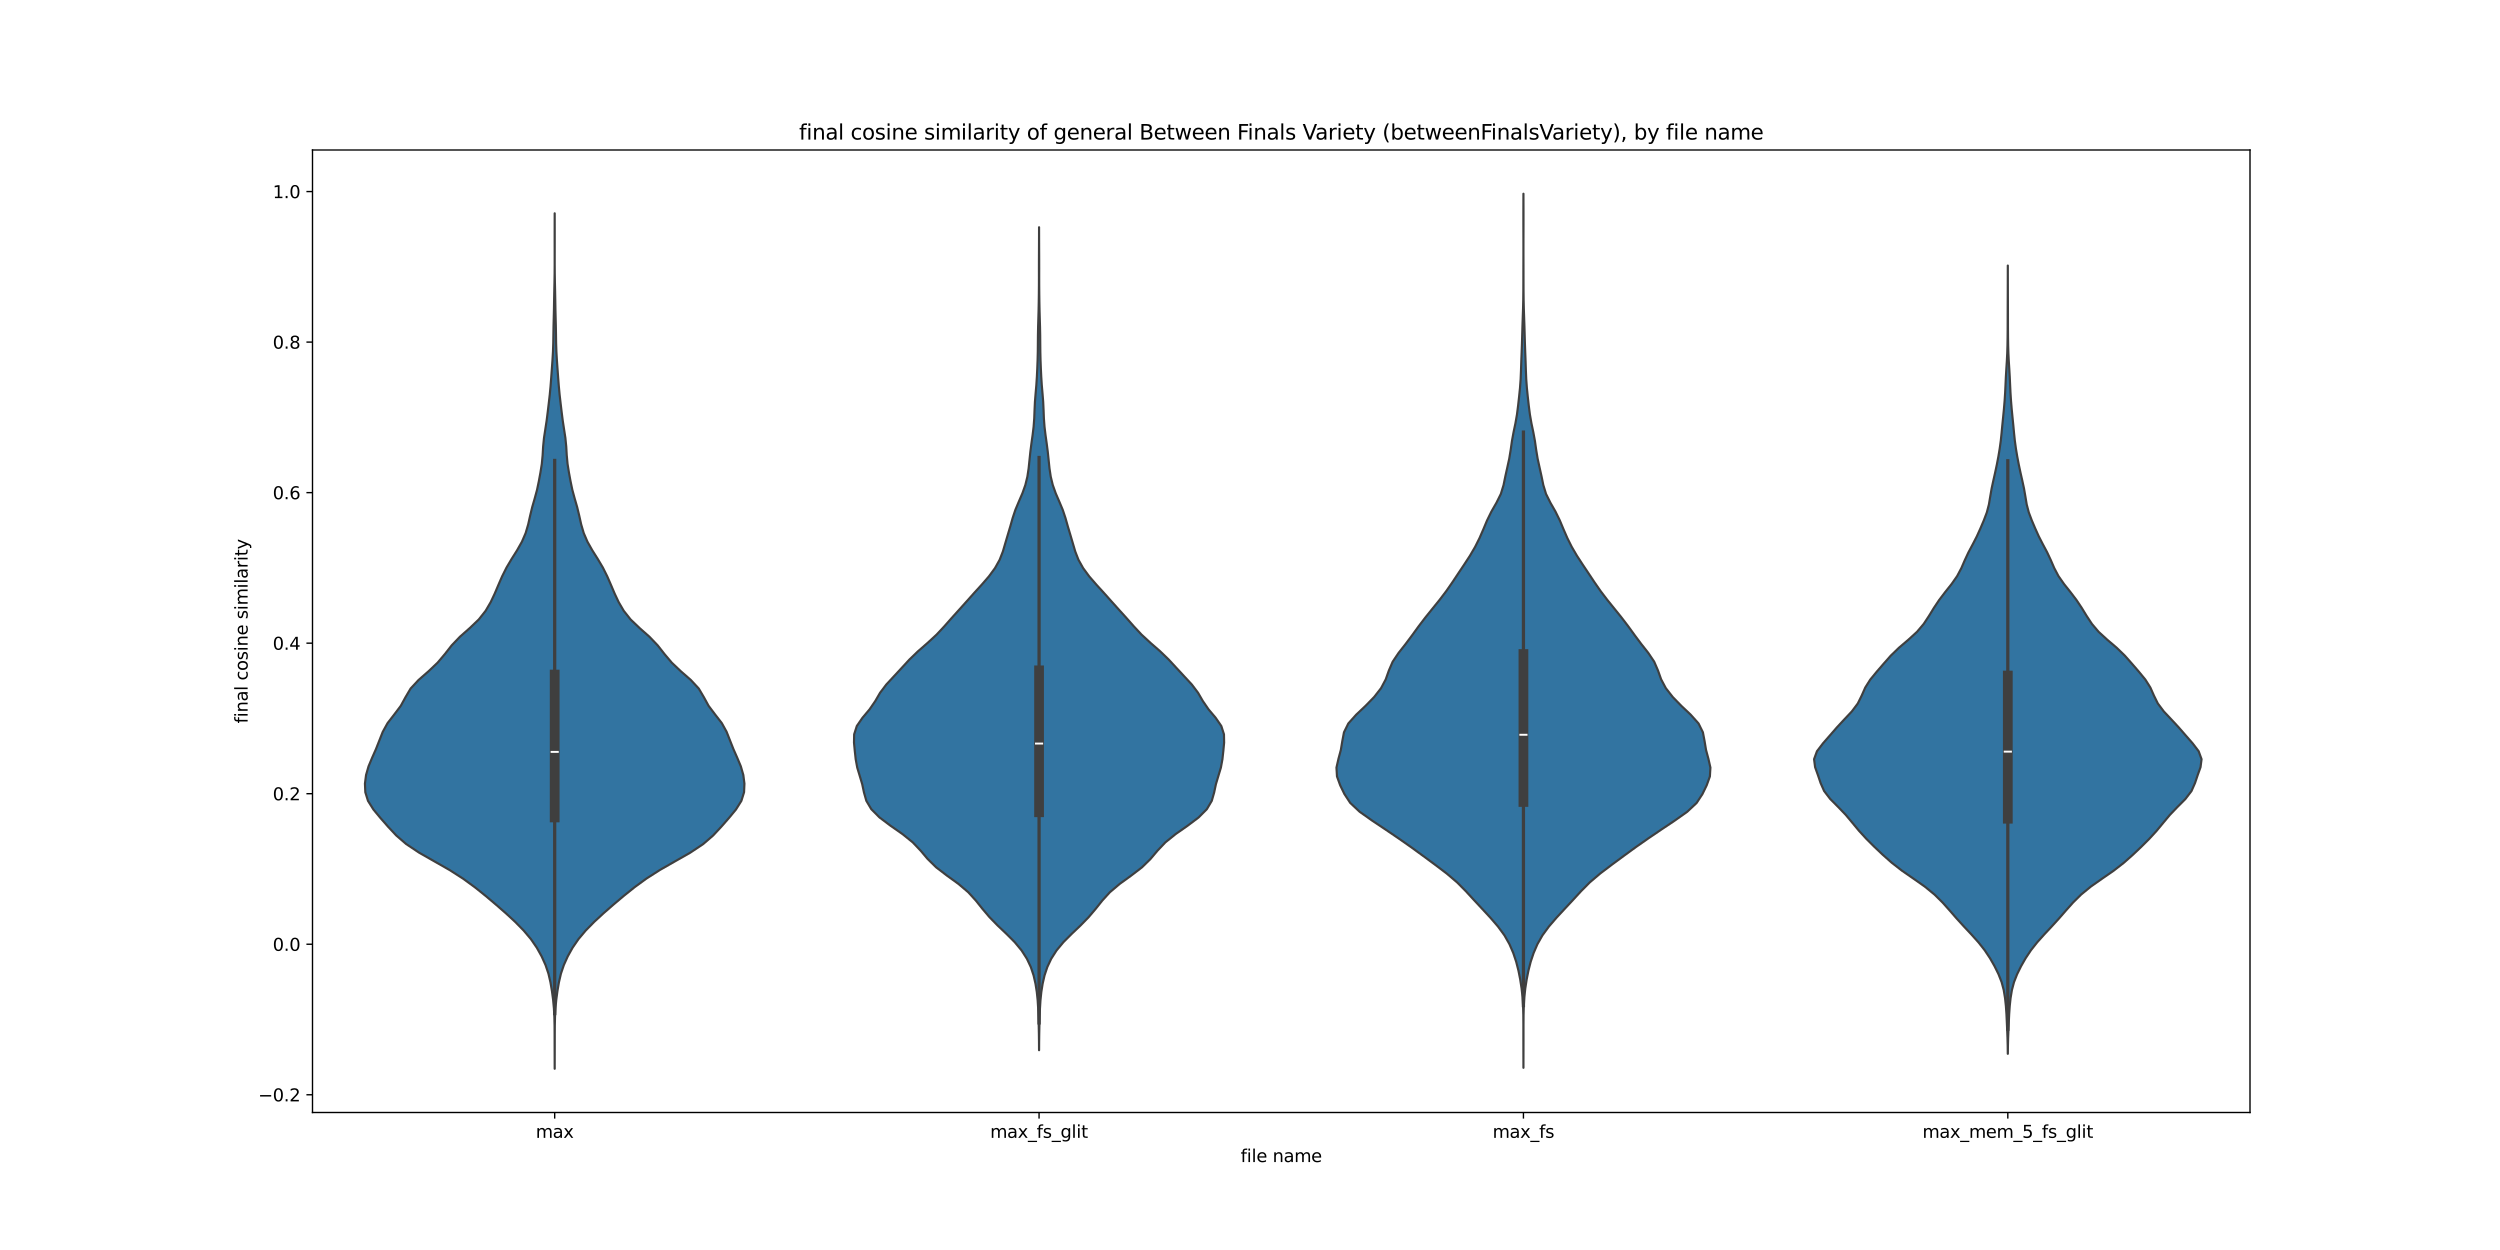 <?xml version="1.0" encoding="utf-8" standalone="no"?>
<!DOCTYPE svg PUBLIC "-//W3C//DTD SVG 1.1//EN"
  "http://www.w3.org/Graphics/SVG/1.1/DTD/svg11.dtd">
<svg xmlns:xlink="http://www.w3.org/1999/xlink" width="1440pt" height="720pt" viewBox="0 0 1440 720" xmlns="http://www.w3.org/2000/svg" version="1.1">
 <defs>
  <style type="text/css">*{stroke-linejoin: round; stroke-linecap: butt}</style>
 </defs>
 <g id="figure_1">
  <g id="patch_1">
   <path d="M 0 720 
L 1440 720 
L 1440 0 
L 0 0 
z
" style="fill: #ffffff"/>
  </g>
  <g id="axes_1">
   <g id="patch_2">
    <path d="M 180 640.8 
L 1296 640.8 
L 1296 86.4 
L 180 86.4 
z
" style="fill: #ffffff"/>
   </g>
   <g id="PolyCollection_1">
    <defs>
     <path id="mcb9d2ae865" d="M 319.504 -104.4 
L 319.496 -104.4 
L 319.487 -109.377 
L 319.473 -114.354 
L 319.461 -119.331 
L 319.455 -124.308 
L 319.425 -129.285 
L 319.312 -134.262 
L 319.047 -139.239 
L 318.577 -144.216 
L 317.911 -149.193 
L 317.066 -154.17 
L 315.908 -159.147 
L 314.229 -164.124 
L 311.989 -169.101 
L 309.223 -174.078 
L 305.807 -179.055 
L 301.612 -184.032 
L 296.728 -189.009 
L 291.337 -193.986 
L 285.626 -198.963 
L 279.733 -203.939 
L 273.535 -208.916 
L 266.719 -213.893 
L 258.939 -218.87 
L 250.212 -223.847 
L 241.461 -228.824 
L 233.979 -233.801 
L 228.225 -238.778 
L 223.576 -243.755 
L 219.212 -248.732 
L 215.091 -253.709 
L 211.969 -258.686 
L 210.422 -263.663 
L 210.209 -268.64 
L 210.849 -273.617 
L 212.28 -278.594 
L 214.361 -283.571 
L 216.557 -288.548 
L 218.523 -293.525 
L 220.481 -298.502 
L 223.237 -303.479 
L 227.092 -308.456 
L 230.84 -313.433 
L 233.569 -318.41 
L 236.499 -323.387 
L 241.12 -328.364 
L 246.826 -333.341 
L 252.065 -338.318 
L 256.279 -343.295 
L 260.175 -348.272 
L 264.935 -353.249 
L 270.577 -358.226 
L 275.784 -363.203 
L 279.725 -368.18 
L 282.633 -373.157 
L 284.978 -378.134 
L 287.091 -383.111 
L 289.25 -388.088 
L 291.741 -393.065 
L 294.693 -398.042 
L 297.833 -403.018 
L 300.643 -407.995 
L 302.779 -412.972 
L 304.24 -417.949 
L 305.347 -422.926 
L 306.552 -427.903 
L 307.99 -432.88 
L 309.337 -437.857 
L 310.375 -442.834 
L 311.289 -447.811 
L 312.087 -452.788 
L 312.555 -457.765 
L 312.839 -462.742 
L 313.335 -467.719 
L 314.096 -472.696 
L 314.855 -477.673 
L 315.485 -482.65 
L 316.081 -487.627 
L 316.655 -492.604 
L 317.125 -497.581 
L 317.51 -502.558 
L 317.872 -507.535 
L 318.224 -512.512 
L 318.514 -517.489 
L 318.682 -522.466 
L 318.756 -527.443 
L 318.838 -532.42 
L 318.968 -537.397 
L 319.086 -542.374 
L 319.167 -547.351 
L 319.262 -552.328 
L 319.375 -557.305 
L 319.456 -562.282 
L 319.488 -567.259 
L 319.492 -572.236 
L 319.486 -577.213 
L 319.482 -582.19 
L 319.485 -587.167 
L 319.492 -592.144 
L 319.498 -597.12 
L 319.502 -597.12 
L 319.502 -597.12 
L 319.508 -592.144 
L 319.515 -587.167 
L 319.518 -582.19 
L 319.514 -577.213 
L 319.508 -572.236 
L 319.512 -567.259 
L 319.544 -562.282 
L 319.625 -557.305 
L 319.738 -552.328 
L 319.833 -547.351 
L 319.914 -542.374 
L 320.032 -537.397 
L 320.162 -532.42 
L 320.244 -527.443 
L 320.318 -522.466 
L 320.486 -517.489 
L 320.776 -512.512 
L 321.128 -507.535 
L 321.49 -502.558 
L 321.875 -497.581 
L 322.345 -492.604 
L 322.919 -487.627 
L 323.515 -482.65 
L 324.145 -477.673 
L 324.904 -472.696 
L 325.665 -467.719 
L 326.161 -462.742 
L 326.445 -457.765 
L 326.913 -452.788 
L 327.711 -447.811 
L 328.625 -442.834 
L 329.663 -437.857 
L 331.01 -432.88 
L 332.448 -427.903 
L 333.653 -422.926 
L 334.76 -417.949 
L 336.221 -412.972 
L 338.357 -407.995 
L 341.167 -403.018 
L 344.307 -398.042 
L 347.259 -393.065 
L 349.75 -388.088 
L 351.909 -383.111 
L 354.022 -378.134 
L 356.367 -373.157 
L 359.275 -368.18 
L 363.216 -363.203 
L 368.423 -358.226 
L 374.065 -353.249 
L 378.825 -348.272 
L 382.721 -343.295 
L 386.935 -338.318 
L 392.174 -333.341 
L 397.88 -328.364 
L 402.501 -323.387 
L 405.431 -318.41 
L 408.16 -313.433 
L 411.908 -308.456 
L 415.763 -303.479 
L 418.519 -298.502 
L 420.477 -293.525 
L 422.443 -288.548 
L 424.639 -283.571 
L 426.72 -278.594 
L 428.151 -273.617 
L 428.791 -268.64 
L 428.578 -263.663 
L 427.031 -258.686 
L 423.909 -253.709 
L 419.788 -248.732 
L 415.424 -243.755 
L 410.775 -238.778 
L 405.021 -233.801 
L 397.539 -228.824 
L 388.788 -223.847 
L 380.061 -218.87 
L 372.281 -213.893 
L 365.465 -208.916 
L 359.267 -203.939 
L 353.374 -198.963 
L 347.663 -193.986 
L 342.272 -189.009 
L 337.388 -184.032 
L 333.193 -179.055 
L 329.777 -174.078 
L 327.011 -169.101 
L 324.771 -164.124 
L 323.092 -159.147 
L 321.934 -154.17 
L 321.089 -149.193 
L 320.423 -144.216 
L 319.953 -139.239 
L 319.688 -134.262 
L 319.575 -129.285 
L 319.545 -124.308 
L 319.539 -119.331 
L 319.527 -114.354 
L 319.513 -109.377 
L 319.504 -104.4 
z
" style="stroke: #3f3f3f; stroke-width: 1.25"/>
    </defs>
    <g clip-path="url(#p955b85461b)">
     <use xlink:href="#mcb9d2ae865" x="0" y="720" style="fill: #3274a1; stroke: #3f3f3f; stroke-width: 1.25"/>
    </g>
   </g>
   <g id="PolyCollection_2">
    <defs>
     <path id="ma28f2feeb9" d="M 598.509 -115.087 
L 598.491 -115.087 
L 598.464 -119.875 
L 598.401 -124.663 
L 598.299 -129.451 
L 598.168 -134.239 
L 597.989 -139.027 
L 597.695 -143.815 
L 597.198 -148.603 
L 596.438 -153.391 
L 595.34 -158.179 
L 593.751 -162.967 
L 591.494 -167.755 
L 588.429 -172.543 
L 584.449 -177.331 
L 579.673 -182.119 
L 574.632 -186.907 
L 569.964 -191.695 
L 565.897 -196.483 
L 562.079 -201.271 
L 557.716 -206.059 
L 552.08 -210.847 
L 545.455 -215.635 
L 539.21 -220.423 
L 534.327 -225.211 
L 530.293 -229.999 
L 525.754 -234.787 
L 519.819 -239.575 
L 512.956 -244.363 
L 506.594 -249.151 
L 501.842 -253.939 
L 499.012 -258.727 
L 497.65 -263.515 
L 496.634 -268.303 
L 495.202 -273.09 
L 493.761 -277.878 
L 492.88 -282.666 
L 492.355 -287.454 
L 491.905 -292.242 
L 491.996 -297.03 
L 493.524 -301.818 
L 496.82 -306.606 
L 500.86 -311.394 
L 504.149 -316.182 
L 506.925 -320.97 
L 510.54 -325.758 
L 514.991 -330.546 
L 519.428 -335.334 
L 523.842 -340.122 
L 528.811 -344.91 
L 534.305 -349.698 
L 539.495 -354.486 
L 543.964 -359.274 
L 548.187 -364.062 
L 552.52 -368.85 
L 556.816 -373.638 
L 561.089 -378.426 
L 565.456 -383.214 
L 569.613 -388.002 
L 573.131 -392.79 
L 575.804 -397.578 
L 577.662 -402.366 
L 579.065 -407.154 
L 580.477 -411.942 
L 581.909 -416.73 
L 583.256 -421.518 
L 584.845 -426.306 
L 586.85 -431.094 
L 588.913 -435.882 
L 590.609 -440.67 
L 591.775 -445.458 
L 592.494 -450.246 
L 592.989 -455.034 
L 593.492 -459.822 
L 594.108 -464.61 
L 594.779 -469.398 
L 595.359 -474.186 
L 595.718 -478.974 
L 595.898 -483.762 
L 596.123 -488.55 
L 596.512 -493.338 
L 596.927 -498.126 
L 597.236 -502.914 
L 597.465 -507.702 
L 597.653 -512.49 
L 597.771 -517.278 
L 597.817 -522.066 
L 597.854 -526.854 
L 597.947 -531.642 
L 598.089 -536.43 
L 598.223 -541.218 
L 598.318 -546.006 
L 598.383 -550.794 
L 598.422 -555.582 
L 598.433 -560.37 
L 598.429 -565.158 
L 598.435 -569.946 
L 598.454 -574.734 
L 598.475 -579.522 
L 598.49 -584.31 
L 598.497 -589.098 
L 598.503 -589.098 
L 598.503 -589.098 
L 598.51 -584.31 
L 598.525 -579.522 
L 598.546 -574.734 
L 598.565 -569.946 
L 598.571 -565.158 
L 598.567 -560.37 
L 598.578 -555.582 
L 598.617 -550.794 
L 598.682 -546.006 
L 598.777 -541.218 
L 598.911 -536.43 
L 599.053 -531.642 
L 599.146 -526.854 
L 599.183 -522.066 
L 599.229 -517.278 
L 599.347 -512.49 
L 599.535 -507.702 
L 599.764 -502.914 
L 600.073 -498.126 
L 600.488 -493.338 
L 600.877 -488.55 
L 601.102 -483.762 
L 601.282 -478.974 
L 601.641 -474.186 
L 602.221 -469.398 
L 602.892 -464.61 
L 603.508 -459.822 
L 604.011 -455.034 
L 604.506 -450.246 
L 605.225 -445.458 
L 606.391 -440.67 
L 608.087 -435.882 
L 610.15 -431.094 
L 612.155 -426.306 
L 613.744 -421.518 
L 615.091 -416.73 
L 616.523 -411.942 
L 617.935 -407.154 
L 619.338 -402.366 
L 621.196 -397.578 
L 623.869 -392.79 
L 627.387 -388.002 
L 631.544 -383.214 
L 635.911 -378.426 
L 640.184 -373.638 
L 644.48 -368.85 
L 648.813 -364.062 
L 653.036 -359.274 
L 657.505 -354.486 
L 662.695 -349.698 
L 668.189 -344.91 
L 673.158 -340.122 
L 677.572 -335.334 
L 682.009 -330.546 
L 686.46 -325.758 
L 690.075 -320.97 
L 692.851 -316.182 
L 696.14 -311.394 
L 700.18 -306.606 
L 703.476 -301.818 
L 705.004 -297.03 
L 705.095 -292.242 
L 704.645 -287.454 
L 704.12 -282.666 
L 703.239 -277.878 
L 701.798 -273.09 
L 700.366 -268.303 
L 699.35 -263.515 
L 697.988 -258.727 
L 695.158 -253.939 
L 690.406 -249.151 
L 684.044 -244.363 
L 677.181 -239.575 
L 671.246 -234.787 
L 666.707 -229.999 
L 662.673 -225.211 
L 657.79 -220.423 
L 651.545 -215.635 
L 644.92 -210.847 
L 639.284 -206.059 
L 634.921 -201.271 
L 631.103 -196.483 
L 627.036 -191.695 
L 622.368 -186.907 
L 617.327 -182.119 
L 612.551 -177.331 
L 608.571 -172.543 
L 605.506 -167.755 
L 603.249 -162.967 
L 601.66 -158.179 
L 600.562 -153.391 
L 599.802 -148.603 
L 599.305 -143.815 
L 599.011 -139.027 
L 598.832 -134.239 
L 598.701 -129.451 
L 598.599 -124.663 
L 598.536 -119.875 
L 598.509 -115.087 
z
" style="stroke: #3f3f3f; stroke-width: 1.25"/>
    </defs>
    <g clip-path="url(#p955b85461b)">
     <use xlink:href="#ma28f2feeb9" x="0" y="720" style="fill: #3274a1; stroke: #3f3f3f; stroke-width: 1.25"/>
    </g>
   </g>
   <g id="PolyCollection_3">
    <defs>
     <path id="m78d6a6e8b8" d="M 877.503 -104.96 
L 877.497 -104.96 
L 877.49 -110.045 
L 877.478 -115.13 
L 877.468 -120.215 
L 877.466 -125.301 
L 877.463 -130.386 
L 877.426 -135.471 
L 877.291 -140.556 
L 876.978 -145.642 
L 876.427 -150.727 
L 875.64 -155.812 
L 874.632 -160.897 
L 873.332 -165.983 
L 871.635 -171.068 
L 869.443 -176.153 
L 866.555 -181.239 
L 862.828 -186.324 
L 858.448 -191.409 
L 853.738 -196.494 
L 848.997 -201.58 
L 844.326 -206.665 
L 839.277 -211.75 
L 833.302 -216.835 
L 826.584 -221.921 
L 819.694 -227.006 
L 812.711 -232.091 
L 805.435 -237.176 
L 797.941 -242.262 
L 790.328 -247.347 
L 783.143 -252.432 
L 777.735 -257.517 
L 774.397 -262.603 
L 771.936 -267.688 
L 770.103 -272.773 
L 769.801 -277.858 
L 770.958 -282.944 
L 772.322 -288.029 
L 773.166 -293.114 
L 774.13 -298.199 
L 776.637 -303.285 
L 781.191 -308.37 
L 786.579 -313.455 
L 791.522 -318.54 
L 795.49 -323.626 
L 798.188 -328.711 
L 799.996 -333.796 
L 802.193 -338.881 
L 805.615 -343.967 
L 809.627 -349.052 
L 813.427 -354.137 
L 817.112 -359.222 
L 820.994 -364.308 
L 825.09 -369.393 
L 829.207 -374.478 
L 833.072 -379.563 
L 836.598 -384.649 
L 839.977 -389.734 
L 843.377 -394.819 
L 846.694 -399.905 
L 849.663 -404.99 
L 852.207 -410.075 
L 854.425 -415.16 
L 856.549 -420.246 
L 859.04 -425.331 
L 861.958 -430.416 
L 864.488 -435.501 
L 866.044 -440.587 
L 867.085 -445.672 
L 868.212 -450.757 
L 869.328 -455.842 
L 870.162 -460.928 
L 870.885 -466.013 
L 871.821 -471.098 
L 872.889 -476.183 
L 873.776 -481.269 
L 874.429 -486.354 
L 874.996 -491.439 
L 875.513 -496.524 
L 875.888 -501.61 
L 876.097 -506.695 
L 876.26 -511.78 
L 876.457 -516.865 
L 876.643 -521.951 
L 876.786 -527.036 
L 876.93 -532.121 
L 877.106 -537.206 
L 877.277 -542.292 
L 877.391 -547.377 
L 877.443 -552.462 
L 877.459 -557.547 
L 877.467 -562.633 
L 877.479 -567.718 
L 877.49 -572.803 
L 877.494 -577.888 
L 877.488 -582.974 
L 877.474 -588.059 
L 877.464 -593.144 
L 877.469 -598.229 
L 877.484 -603.315 
L 877.495 -608.4 
L 877.505 -608.4 
L 877.505 -608.4 
L 877.516 -603.315 
L 877.531 -598.229 
L 877.536 -593.144 
L 877.526 -588.059 
L 877.512 -582.974 
L 877.506 -577.888 
L 877.51 -572.803 
L 877.521 -567.718 
L 877.533 -562.633 
L 877.541 -557.547 
L 877.557 -552.462 
L 877.609 -547.377 
L 877.723 -542.292 
L 877.894 -537.206 
L 878.07 -532.121 
L 878.214 -527.036 
L 878.357 -521.951 
L 878.543 -516.865 
L 878.74 -511.78 
L 878.903 -506.695 
L 879.112 -501.61 
L 879.487 -496.524 
L 880.004 -491.439 
L 880.571 -486.354 
L 881.224 -481.269 
L 882.111 -476.183 
L 883.179 -471.098 
L 884.115 -466.013 
L 884.838 -460.928 
L 885.672 -455.842 
L 886.788 -450.757 
L 887.915 -445.672 
L 888.956 -440.587 
L 890.512 -435.501 
L 893.042 -430.416 
L 895.96 -425.331 
L 898.451 -420.246 
L 900.575 -415.16 
L 902.793 -410.075 
L 905.337 -404.99 
L 908.306 -399.905 
L 911.623 -394.819 
L 915.023 -389.734 
L 918.402 -384.649 
L 921.928 -379.563 
L 925.793 -374.478 
L 929.91 -369.393 
L 934.006 -364.308 
L 937.888 -359.222 
L 941.573 -354.137 
L 945.373 -349.052 
L 949.385 -343.967 
L 952.807 -338.881 
L 955.004 -333.796 
L 956.812 -328.711 
L 959.51 -323.626 
L 963.478 -318.54 
L 968.421 -313.455 
L 973.809 -308.37 
L 978.363 -303.285 
L 980.87 -298.199 
L 981.834 -293.114 
L 982.678 -288.029 
L 984.042 -282.944 
L 985.199 -277.858 
L 984.897 -272.773 
L 983.064 -267.688 
L 980.603 -262.603 
L 977.265 -257.517 
L 971.857 -252.432 
L 964.672 -247.347 
L 957.059 -242.262 
L 949.565 -237.176 
L 942.289 -232.091 
L 935.306 -227.006 
L 928.416 -221.921 
L 921.698 -216.835 
L 915.723 -211.75 
L 910.674 -206.665 
L 906.003 -201.58 
L 901.262 -196.494 
L 896.552 -191.409 
L 892.172 -186.324 
L 888.445 -181.239 
L 885.557 -176.153 
L 883.365 -171.068 
L 881.668 -165.983 
L 880.368 -160.897 
L 879.36 -155.812 
L 878.573 -150.727 
L 878.022 -145.642 
L 877.709 -140.556 
L 877.574 -135.471 
L 877.537 -130.386 
L 877.534 -125.301 
L 877.532 -120.215 
L 877.522 -115.13 
L 877.51 -110.045 
L 877.503 -104.96 
z
" style="stroke: #3f3f3f; stroke-width: 1.25"/>
    </defs>
    <g clip-path="url(#p955b85461b)">
     <use xlink:href="#m78d6a6e8b8" x="0" y="720" style="fill: #3274a1; stroke: #3f3f3f; stroke-width: 1.25"/>
    </g>
   </g>
   <g id="PolyCollection_4">
    <defs>
     <path id="m03f2fe325b" d="M 1156.517 -113.027 
L 1156.483 -113.027 
L 1156.433 -117.613 
L 1156.314 -122.198 
L 1156.131 -126.784 
L 1155.929 -131.37 
L 1155.708 -135.956 
L 1155.39 -140.542 
L 1154.902 -145.128 
L 1154.145 -149.714 
L 1152.926 -154.3 
L 1151.128 -158.885 
L 1148.86 -163.471 
L 1146.242 -168.057 
L 1143.191 -172.643 
L 1139.57 -177.229 
L 1135.459 -181.815 
L 1131.16 -186.401 
L 1126.982 -190.986 
L 1122.993 -195.572 
L 1118.903 -200.158 
L 1114.264 -204.744 
L 1108.665 -209.33 
L 1102.132 -213.916 
L 1095.497 -218.502 
L 1089.61 -223.088 
L 1084.44 -227.673 
L 1079.599 -232.259 
L 1075.002 -236.845 
L 1070.798 -241.431 
L 1067.004 -246.017 
L 1063.174 -250.603 
L 1058.777 -255.189 
L 1054.207 -259.775 
L 1050.696 -264.36 
L 1048.675 -268.946 
L 1047.13 -273.532 
L 1045.491 -278.118 
L 1044.9 -282.704 
L 1046.57 -287.29 
L 1050.072 -291.876 
L 1054.087 -296.462 
L 1058.077 -301.047 
L 1062.334 -305.633 
L 1066.651 -310.219 
L 1070.094 -314.805 
L 1072.355 -319.391 
L 1074.384 -323.977 
L 1077.275 -328.563 
L 1081.047 -333.149 
L 1085.011 -337.734 
L 1089.063 -342.32 
L 1093.797 -346.906 
L 1099.189 -351.492 
L 1104.204 -356.078 
L 1108.082 -360.664 
L 1111.101 -365.25 
L 1113.909 -369.836 
L 1116.965 -374.421 
L 1120.455 -379.007 
L 1124.112 -383.593 
L 1127.317 -388.179 
L 1129.741 -392.765 
L 1131.724 -397.351 
L 1133.874 -401.937 
L 1136.322 -406.522 
L 1138.677 -411.108 
L 1140.744 -415.694 
L 1142.687 -420.28 
L 1144.421 -424.866 
L 1145.616 -429.452 
L 1146.381 -434.038 
L 1147.177 -438.624 
L 1148.166 -443.209 
L 1149.205 -447.795 
L 1150.178 -452.381 
L 1151.054 -456.967 
L 1151.821 -461.553 
L 1152.45 -466.139 
L 1152.929 -470.725 
L 1153.359 -475.311 
L 1153.82 -479.896 
L 1154.269 -484.482 
L 1154.652 -489.068 
L 1154.952 -493.654 
L 1155.171 -498.24 
L 1155.377 -502.826 
L 1155.645 -507.412 
L 1155.938 -511.998 
L 1156.166 -516.583 
L 1156.302 -521.169 
L 1156.375 -525.755 
L 1156.41 -530.341 
L 1156.422 -534.927 
L 1156.429 -539.513 
L 1156.442 -544.099 
L 1156.457 -548.685 
L 1156.47 -553.27 
L 1156.482 -557.856 
L 1156.492 -562.442 
L 1156.497 -567.028 
L 1156.503 -567.028 
L 1156.503 -567.028 
L 1156.508 -562.442 
L 1156.518 -557.856 
L 1156.53 -553.27 
L 1156.543 -548.685 
L 1156.558 -544.099 
L 1156.571 -539.513 
L 1156.578 -534.927 
L 1156.59 -530.341 
L 1156.625 -525.755 
L 1156.698 -521.169 
L 1156.834 -516.583 
L 1157.062 -511.998 
L 1157.355 -507.412 
L 1157.623 -502.826 
L 1157.829 -498.24 
L 1158.048 -493.654 
L 1158.348 -489.068 
L 1158.731 -484.482 
L 1159.18 -479.896 
L 1159.641 -475.311 
L 1160.071 -470.725 
L 1160.55 -466.139 
L 1161.179 -461.553 
L 1161.946 -456.967 
L 1162.822 -452.381 
L 1163.795 -447.795 
L 1164.834 -443.209 
L 1165.823 -438.624 
L 1166.619 -434.038 
L 1167.384 -429.452 
L 1168.579 -424.866 
L 1170.313 -420.28 
L 1172.256 -415.694 
L 1174.323 -411.108 
L 1176.678 -406.522 
L 1179.126 -401.937 
L 1181.276 -397.351 
L 1183.259 -392.765 
L 1185.683 -388.179 
L 1188.888 -383.593 
L 1192.545 -379.007 
L 1196.035 -374.421 
L 1199.091 -369.836 
L 1201.899 -365.25 
L 1204.918 -360.664 
L 1208.796 -356.078 
L 1213.811 -351.492 
L 1219.203 -346.906 
L 1223.937 -342.32 
L 1227.989 -337.734 
L 1231.953 -333.149 
L 1235.725 -328.563 
L 1238.616 -323.977 
L 1240.645 -319.391 
L 1242.906 -314.805 
L 1246.349 -310.219 
L 1250.666 -305.633 
L 1254.923 -301.047 
L 1258.913 -296.462 
L 1262.928 -291.876 
L 1266.43 -287.29 
L 1268.1 -282.704 
L 1267.509 -278.118 
L 1265.87 -273.532 
L 1264.325 -268.946 
L 1262.304 -264.36 
L 1258.793 -259.775 
L 1254.223 -255.189 
L 1249.826 -250.603 
L 1245.996 -246.017 
L 1242.202 -241.431 
L 1237.998 -236.845 
L 1233.401 -232.259 
L 1228.56 -227.673 
L 1223.39 -223.088 
L 1217.503 -218.502 
L 1210.868 -213.916 
L 1204.335 -209.33 
L 1198.736 -204.744 
L 1194.097 -200.158 
L 1190.007 -195.572 
L 1186.018 -190.986 
L 1181.84 -186.401 
L 1177.541 -181.815 
L 1173.43 -177.229 
L 1169.809 -172.643 
L 1166.758 -168.057 
L 1164.14 -163.471 
L 1161.872 -158.885 
L 1160.074 -154.3 
L 1158.855 -149.714 
L 1158.098 -145.128 
L 1157.61 -140.542 
L 1157.292 -135.956 
L 1157.071 -131.37 
L 1156.869 -126.784 
L 1156.686 -122.198 
L 1156.567 -117.613 
L 1156.517 -113.027 
z
" style="stroke: #3f3f3f; stroke-width: 1.25"/>
    </defs>
    <g clip-path="url(#p955b85461b)">
     <use xlink:href="#m03f2fe325b" x="0" y="720" style="fill: #3274a1; stroke: #3f3f3f; stroke-width: 1.25"/>
    </g>
   </g>
   <g id="matplotlib.axis_1">
    <g id="xtick_1">
     <g id="line2d_1">
      <defs>
       <path id="me6a70dea29" d="M 0 0 
L 0 3.5 
" style="stroke: #000000; stroke-width: 0.8"/>
      </defs>
      <g>
       <use xlink:href="#me6a70dea29" x="319.5" y="640.8" style="stroke: #000000; stroke-width: 0.8"/>
      </g>
     </g>
     <g id="text_1">
      <!-- max -->
      <g transform="translate(308.606 655.398) scale(0.1 -0.1)">
       <defs>
        <path id="DejaVuSans-6d" d="M 3328 2828 
Q 3544 3216 3844 3400 
Q 4144 3584 4550 3584 
Q 5097 3584 5394 3201 
Q 5691 2819 5691 2113 
L 5691 0 
L 5113 0 
L 5113 2094 
Q 5113 2597 4934 2840 
Q 4756 3084 4391 3084 
Q 3944 3084 3684 2787 
Q 3425 2491 3425 1978 
L 3425 0 
L 2847 0 
L 2847 2094 
Q 2847 2600 2669 2842 
Q 2491 3084 2119 3084 
Q 1678 3084 1418 2786 
Q 1159 2488 1159 1978 
L 1159 0 
L 581 0 
L 581 3500 
L 1159 3500 
L 1159 2956 
Q 1356 3278 1631 3431 
Q 1906 3584 2284 3584 
Q 2666 3584 2933 3390 
Q 3200 3197 3328 2828 
z
" transform="scale(0.016)"/>
        <path id="DejaVuSans-61" d="M 2194 1759 
Q 1497 1759 1228 1600 
Q 959 1441 959 1056 
Q 959 750 1161 570 
Q 1363 391 1709 391 
Q 2188 391 2477 730 
Q 2766 1069 2766 1631 
L 2766 1759 
L 2194 1759 
z
M 3341 1997 
L 3341 0 
L 2766 0 
L 2766 531 
Q 2569 213 2275 61 
Q 1981 -91 1556 -91 
Q 1019 -91 701 211 
Q 384 513 384 1019 
Q 384 1609 779 1909 
Q 1175 2209 1959 2209 
L 2766 2209 
L 2766 2266 
Q 2766 2663 2505 2880 
Q 2244 3097 1772 3097 
Q 1472 3097 1187 3025 
Q 903 2953 641 2809 
L 641 3341 
Q 956 3463 1253 3523 
Q 1550 3584 1831 3584 
Q 2591 3584 2966 3190 
Q 3341 2797 3341 1997 
z
" transform="scale(0.016)"/>
        <path id="DejaVuSans-78" d="M 3513 3500 
L 2247 1797 
L 3578 0 
L 2900 0 
L 1881 1375 
L 863 0 
L 184 0 
L 1544 1831 
L 300 3500 
L 978 3500 
L 1906 2253 
L 2834 3500 
L 3513 3500 
z
" transform="scale(0.016)"/>
       </defs>
       <use xlink:href="#DejaVuSans-6d"/>
       <use xlink:href="#DejaVuSans-61" x="97.412"/>
       <use xlink:href="#DejaVuSans-78" x="158.691"/>
      </g>
     </g>
    </g>
    <g id="xtick_2">
     <g id="line2d_2">
      <g>
       <use xlink:href="#me6a70dea29" x="598.5" y="640.8" style="stroke: #000000; stroke-width: 0.8"/>
      </g>
     </g>
     <g id="text_2">
      <!-- max_fs_glit -->
      <g transform="translate(570.329 655.398) scale(0.1 -0.1)">
       <defs>
        <path id="DejaVuSans-5f" d="M 3263 -1063 
L 3263 -1509 
L -63 -1509 
L -63 -1063 
L 3263 -1063 
z
" transform="scale(0.016)"/>
        <path id="DejaVuSans-66" d="M 2375 4863 
L 2375 4384 
L 1825 4384 
Q 1516 4384 1395 4259 
Q 1275 4134 1275 3809 
L 1275 3500 
L 2222 3500 
L 2222 3053 
L 1275 3053 
L 1275 0 
L 697 0 
L 697 3053 
L 147 3053 
L 147 3500 
L 697 3500 
L 697 3744 
Q 697 4328 969 4595 
Q 1241 4863 1831 4863 
L 2375 4863 
z
" transform="scale(0.016)"/>
        <path id="DejaVuSans-73" d="M 2834 3397 
L 2834 2853 
Q 2591 2978 2328 3040 
Q 2066 3103 1784 3103 
Q 1356 3103 1142 2972 
Q 928 2841 928 2578 
Q 928 2378 1081 2264 
Q 1234 2150 1697 2047 
L 1894 2003 
Q 2506 1872 2764 1633 
Q 3022 1394 3022 966 
Q 3022 478 2636 193 
Q 2250 -91 1575 -91 
Q 1294 -91 989 -36 
Q 684 19 347 128 
L 347 722 
Q 666 556 975 473 
Q 1284 391 1588 391 
Q 1994 391 2212 530 
Q 2431 669 2431 922 
Q 2431 1156 2273 1281 
Q 2116 1406 1581 1522 
L 1381 1569 
Q 847 1681 609 1914 
Q 372 2147 372 2553 
Q 372 3047 722 3315 
Q 1072 3584 1716 3584 
Q 2034 3584 2315 3537 
Q 2597 3491 2834 3397 
z
" transform="scale(0.016)"/>
        <path id="DejaVuSans-67" d="M 2906 1791 
Q 2906 2416 2648 2759 
Q 2391 3103 1925 3103 
Q 1463 3103 1205 2759 
Q 947 2416 947 1791 
Q 947 1169 1205 825 
Q 1463 481 1925 481 
Q 2391 481 2648 825 
Q 2906 1169 2906 1791 
z
M 3481 434 
Q 3481 -459 3084 -895 
Q 2688 -1331 1869 -1331 
Q 1566 -1331 1297 -1286 
Q 1028 -1241 775 -1147 
L 775 -588 
Q 1028 -725 1275 -790 
Q 1522 -856 1778 -856 
Q 2344 -856 2625 -561 
Q 2906 -266 2906 331 
L 2906 616 
Q 2728 306 2450 153 
Q 2172 0 1784 0 
Q 1141 0 747 490 
Q 353 981 353 1791 
Q 353 2603 747 3093 
Q 1141 3584 1784 3584 
Q 2172 3584 2450 3431 
Q 2728 3278 2906 2969 
L 2906 3500 
L 3481 3500 
L 3481 434 
z
" transform="scale(0.016)"/>
        <path id="DejaVuSans-6c" d="M 603 4863 
L 1178 4863 
L 1178 0 
L 603 0 
L 603 4863 
z
" transform="scale(0.016)"/>
        <path id="DejaVuSans-69" d="M 603 3500 
L 1178 3500 
L 1178 0 
L 603 0 
L 603 3500 
z
M 603 4863 
L 1178 4863 
L 1178 4134 
L 603 4134 
L 603 4863 
z
" transform="scale(0.016)"/>
        <path id="DejaVuSans-74" d="M 1172 4494 
L 1172 3500 
L 2356 3500 
L 2356 3053 
L 1172 3053 
L 1172 1153 
Q 1172 725 1289 603 
Q 1406 481 1766 481 
L 2356 481 
L 2356 0 
L 1766 0 
Q 1100 0 847 248 
Q 594 497 594 1153 
L 594 3053 
L 172 3053 
L 172 3500 
L 594 3500 
L 594 4494 
L 1172 4494 
z
" transform="scale(0.016)"/>
       </defs>
       <use xlink:href="#DejaVuSans-6d"/>
       <use xlink:href="#DejaVuSans-61" x="97.412"/>
       <use xlink:href="#DejaVuSans-78" x="158.691"/>
       <use xlink:href="#DejaVuSans-5f" x="217.871"/>
       <use xlink:href="#DejaVuSans-66" x="267.871"/>
       <use xlink:href="#DejaVuSans-73" x="303.076"/>
       <use xlink:href="#DejaVuSans-5f" x="355.176"/>
       <use xlink:href="#DejaVuSans-67" x="405.176"/>
       <use xlink:href="#DejaVuSans-6c" x="468.652"/>
       <use xlink:href="#DejaVuSans-69" x="496.436"/>
       <use xlink:href="#DejaVuSans-74" x="524.219"/>
      </g>
     </g>
    </g>
    <g id="xtick_3">
     <g id="line2d_3">
      <g>
       <use xlink:href="#me6a70dea29" x="877.5" y="640.8" style="stroke: #000000; stroke-width: 0.8"/>
      </g>
     </g>
     <g id="text_3">
      <!-- max_fs -->
      <g transform="translate(859.741 655.398) scale(0.1 -0.1)">
       <use xlink:href="#DejaVuSans-6d"/>
       <use xlink:href="#DejaVuSans-61" x="97.412"/>
       <use xlink:href="#DejaVuSans-78" x="158.691"/>
       <use xlink:href="#DejaVuSans-5f" x="217.871"/>
       <use xlink:href="#DejaVuSans-66" x="267.871"/>
       <use xlink:href="#DejaVuSans-73" x="303.076"/>
      </g>
     </g>
    </g>
    <g id="xtick_4">
     <g id="line2d_4">
      <g>
       <use xlink:href="#me6a70dea29" x="1156.5" y="640.8" style="stroke: #000000; stroke-width: 0.8"/>
      </g>
     </g>
     <g id="text_4">
      <!-- max_mem_5_fs_glit -->
      <g transform="translate(1107.33 655.398) scale(0.1 -0.1)">
       <defs>
        <path id="DejaVuSans-65" d="M 3597 1894 
L 3597 1613 
L 953 1613 
Q 991 1019 1311 708 
Q 1631 397 2203 397 
Q 2534 397 2845 478 
Q 3156 559 3463 722 
L 3463 178 
Q 3153 47 2828 -22 
Q 2503 -91 2169 -91 
Q 1331 -91 842 396 
Q 353 884 353 1716 
Q 353 2575 817 3079 
Q 1281 3584 2069 3584 
Q 2775 3584 3186 3129 
Q 3597 2675 3597 1894 
z
M 3022 2063 
Q 3016 2534 2758 2815 
Q 2500 3097 2075 3097 
Q 1594 3097 1305 2825 
Q 1016 2553 972 2059 
L 3022 2063 
z
" transform="scale(0.016)"/>
        <path id="DejaVuSans-35" d="M 691 4666 
L 3169 4666 
L 3169 4134 
L 1269 4134 
L 1269 2991 
Q 1406 3038 1543 3061 
Q 1681 3084 1819 3084 
Q 2600 3084 3056 2656 
Q 3513 2228 3513 1497 
Q 3513 744 3044 326 
Q 2575 -91 1722 -91 
Q 1428 -91 1123 -41 
Q 819 9 494 109 
L 494 744 
Q 775 591 1075 516 
Q 1375 441 1709 441 
Q 2250 441 2565 725 
Q 2881 1009 2881 1497 
Q 2881 1984 2565 2268 
Q 2250 2553 1709 2553 
Q 1456 2553 1204 2497 
Q 953 2441 691 2322 
L 691 4666 
z
" transform="scale(0.016)"/>
       </defs>
       <use xlink:href="#DejaVuSans-6d"/>
       <use xlink:href="#DejaVuSans-61" x="97.412"/>
       <use xlink:href="#DejaVuSans-78" x="158.691"/>
       <use xlink:href="#DejaVuSans-5f" x="217.871"/>
       <use xlink:href="#DejaVuSans-6d" x="267.871"/>
       <use xlink:href="#DejaVuSans-65" x="365.283"/>
       <use xlink:href="#DejaVuSans-6d" x="426.807"/>
       <use xlink:href="#DejaVuSans-5f" x="524.219"/>
       <use xlink:href="#DejaVuSans-35" x="574.219"/>
       <use xlink:href="#DejaVuSans-5f" x="637.842"/>
       <use xlink:href="#DejaVuSans-66" x="687.842"/>
       <use xlink:href="#DejaVuSans-73" x="723.047"/>
       <use xlink:href="#DejaVuSans-5f" x="775.146"/>
       <use xlink:href="#DejaVuSans-67" x="825.146"/>
       <use xlink:href="#DejaVuSans-6c" x="888.623"/>
       <use xlink:href="#DejaVuSans-69" x="916.406"/>
       <use xlink:href="#DejaVuSans-74" x="944.189"/>
      </g>
     </g>
    </g>
    <g id="text_5">
     <!-- file name -->
     <g transform="translate(714.616 669.355) scale(0.1 -0.1)">
      <defs>
       <path id="DejaVuSans-20" transform="scale(0.016)"/>
       <path id="DejaVuSans-6e" d="M 3513 2113 
L 3513 0 
L 2938 0 
L 2938 2094 
Q 2938 2591 2744 2837 
Q 2550 3084 2163 3084 
Q 1697 3084 1428 2787 
Q 1159 2491 1159 1978 
L 1159 0 
L 581 0 
L 581 3500 
L 1159 3500 
L 1159 2956 
Q 1366 3272 1645 3428 
Q 1925 3584 2291 3584 
Q 2894 3584 3203 3211 
Q 3513 2838 3513 2113 
z
" transform="scale(0.016)"/>
      </defs>
      <use xlink:href="#DejaVuSans-66"/>
      <use xlink:href="#DejaVuSans-69" x="35.205"/>
      <use xlink:href="#DejaVuSans-6c" x="62.988"/>
      <use xlink:href="#DejaVuSans-65" x="90.771"/>
      <use xlink:href="#DejaVuSans-20" x="152.295"/>
      <use xlink:href="#DejaVuSans-6e" x="184.082"/>
      <use xlink:href="#DejaVuSans-61" x="247.461"/>
      <use xlink:href="#DejaVuSans-6d" x="308.74"/>
      <use xlink:href="#DejaVuSans-65" x="406.152"/>
     </g>
    </g>
   </g>
   <g id="matplotlib.axis_2">
    <g id="ytick_1">
     <g id="line2d_5">
      <defs>
       <path id="md988c456d8" d="M 0 0 
L -3.5 0 
" style="stroke: #000000; stroke-width: 0.8"/>
      </defs>
      <g>
       <use xlink:href="#md988c456d8" x="180" y="630.59" style="stroke: #000000; stroke-width: 0.8"/>
      </g>
     </g>
     <g id="text_6">
      <!-- −0.2 -->
      <g transform="translate(148.717 634.389) scale(0.1 -0.1)">
       <defs>
        <path id="DejaVuSans-2212" d="M 678 2272 
L 4684 2272 
L 4684 1741 
L 678 1741 
L 678 2272 
z
" transform="scale(0.016)"/>
        <path id="DejaVuSans-30" d="M 2034 4250 
Q 1547 4250 1301 3770 
Q 1056 3291 1056 2328 
Q 1056 1369 1301 889 
Q 1547 409 2034 409 
Q 2525 409 2770 889 
Q 3016 1369 3016 2328 
Q 3016 3291 2770 3770 
Q 2525 4250 2034 4250 
z
M 2034 4750 
Q 2819 4750 3233 4129 
Q 3647 3509 3647 2328 
Q 3647 1150 3233 529 
Q 2819 -91 2034 -91 
Q 1250 -91 836 529 
Q 422 1150 422 2328 
Q 422 3509 836 4129 
Q 1250 4750 2034 4750 
z
" transform="scale(0.016)"/>
        <path id="DejaVuSans-2e" d="M 684 794 
L 1344 794 
L 1344 0 
L 684 0 
L 684 794 
z
" transform="scale(0.016)"/>
        <path id="DejaVuSans-32" d="M 1228 531 
L 3431 531 
L 3431 0 
L 469 0 
L 469 531 
Q 828 903 1448 1529 
Q 2069 2156 2228 2338 
Q 2531 2678 2651 2914 
Q 2772 3150 2772 3378 
Q 2772 3750 2511 3984 
Q 2250 4219 1831 4219 
Q 1534 4219 1204 4116 
Q 875 4013 500 3803 
L 500 4441 
Q 881 4594 1212 4672 
Q 1544 4750 1819 4750 
Q 2544 4750 2975 4387 
Q 3406 4025 3406 3419 
Q 3406 3131 3298 2873 
Q 3191 2616 2906 2266 
Q 2828 2175 2409 1742 
Q 1991 1309 1228 531 
z
" transform="scale(0.016)"/>
       </defs>
       <use xlink:href="#DejaVuSans-2212"/>
       <use xlink:href="#DejaVuSans-30" x="83.789"/>
       <use xlink:href="#DejaVuSans-2e" x="147.412"/>
       <use xlink:href="#DejaVuSans-32" x="179.199"/>
      </g>
     </g>
    </g>
    <g id="ytick_2">
     <g id="line2d_6">
      <g>
       <use xlink:href="#md988c456d8" x="180" y="543.881" style="stroke: #000000; stroke-width: 0.8"/>
      </g>
     </g>
     <g id="text_7">
      <!-- 0.0 -->
      <g transform="translate(157.097 547.68) scale(0.1 -0.1)">
       <use xlink:href="#DejaVuSans-30"/>
       <use xlink:href="#DejaVuSans-2e" x="63.623"/>
       <use xlink:href="#DejaVuSans-30" x="95.41"/>
      </g>
     </g>
    </g>
    <g id="ytick_3">
     <g id="line2d_7">
      <g>
       <use xlink:href="#md988c456d8" x="180" y="457.173" style="stroke: #000000; stroke-width: 0.8"/>
      </g>
     </g>
     <g id="text_8">
      <!-- 0.2 -->
      <g transform="translate(157.097 460.972) scale(0.1 -0.1)">
       <use xlink:href="#DejaVuSans-30"/>
       <use xlink:href="#DejaVuSans-2e" x="63.623"/>
       <use xlink:href="#DejaVuSans-32" x="95.41"/>
      </g>
     </g>
    </g>
    <g id="ytick_4">
     <g id="line2d_8">
      <g>
       <use xlink:href="#md988c456d8" x="180" y="370.464" style="stroke: #000000; stroke-width: 0.8"/>
      </g>
     </g>
     <g id="text_9">
      <!-- 0.4 -->
      <g transform="translate(157.097 374.263) scale(0.1 -0.1)">
       <defs>
        <path id="DejaVuSans-34" d="M 2419 4116 
L 825 1625 
L 2419 1625 
L 2419 4116 
z
M 2253 4666 
L 3047 4666 
L 3047 1625 
L 3713 1625 
L 3713 1100 
L 3047 1100 
L 3047 0 
L 2419 0 
L 2419 1100 
L 313 1100 
L 313 1709 
L 2253 4666 
z
" transform="scale(0.016)"/>
       </defs>
       <use xlink:href="#DejaVuSans-30"/>
       <use xlink:href="#DejaVuSans-2e" x="63.623"/>
       <use xlink:href="#DejaVuSans-34" x="95.41"/>
      </g>
     </g>
    </g>
    <g id="ytick_5">
     <g id="line2d_9">
      <g>
       <use xlink:href="#md988c456d8" x="180" y="283.755" style="stroke: #000000; stroke-width: 0.8"/>
      </g>
     </g>
     <g id="text_10">
      <!-- 0.6 -->
      <g transform="translate(157.097 287.554) scale(0.1 -0.1)">
       <defs>
        <path id="DejaVuSans-36" d="M 2113 2584 
Q 1688 2584 1439 2293 
Q 1191 2003 1191 1497 
Q 1191 994 1439 701 
Q 1688 409 2113 409 
Q 2538 409 2786 701 
Q 3034 994 3034 1497 
Q 3034 2003 2786 2293 
Q 2538 2584 2113 2584 
z
M 3366 4563 
L 3366 3988 
Q 3128 4100 2886 4159 
Q 2644 4219 2406 4219 
Q 1781 4219 1451 3797 
Q 1122 3375 1075 2522 
Q 1259 2794 1537 2939 
Q 1816 3084 2150 3084 
Q 2853 3084 3261 2657 
Q 3669 2231 3669 1497 
Q 3669 778 3244 343 
Q 2819 -91 2113 -91 
Q 1303 -91 875 529 
Q 447 1150 447 2328 
Q 447 3434 972 4092 
Q 1497 4750 2381 4750 
Q 2619 4750 2861 4703 
Q 3103 4656 3366 4563 
z
" transform="scale(0.016)"/>
       </defs>
       <use xlink:href="#DejaVuSans-30"/>
       <use xlink:href="#DejaVuSans-2e" x="63.623"/>
       <use xlink:href="#DejaVuSans-36" x="95.41"/>
      </g>
     </g>
    </g>
    <g id="ytick_6">
     <g id="line2d_10">
      <g>
       <use xlink:href="#md988c456d8" x="180" y="197.047" style="stroke: #000000; stroke-width: 0.8"/>
      </g>
     </g>
     <g id="text_11">
      <!-- 0.8 -->
      <g transform="translate(157.097 200.846) scale(0.1 -0.1)">
       <defs>
        <path id="DejaVuSans-38" d="M 2034 2216 
Q 1584 2216 1326 1975 
Q 1069 1734 1069 1313 
Q 1069 891 1326 650 
Q 1584 409 2034 409 
Q 2484 409 2743 651 
Q 3003 894 3003 1313 
Q 3003 1734 2745 1975 
Q 2488 2216 2034 2216 
z
M 1403 2484 
Q 997 2584 770 2862 
Q 544 3141 544 3541 
Q 544 4100 942 4425 
Q 1341 4750 2034 4750 
Q 2731 4750 3128 4425 
Q 3525 4100 3525 3541 
Q 3525 3141 3298 2862 
Q 3072 2584 2669 2484 
Q 3125 2378 3379 2068 
Q 3634 1759 3634 1313 
Q 3634 634 3220 271 
Q 2806 -91 2034 -91 
Q 1263 -91 848 271 
Q 434 634 434 1313 
Q 434 1759 690 2068 
Q 947 2378 1403 2484 
z
M 1172 3481 
Q 1172 3119 1398 2916 
Q 1625 2713 2034 2713 
Q 2441 2713 2670 2916 
Q 2900 3119 2900 3481 
Q 2900 3844 2670 4047 
Q 2441 4250 2034 4250 
Q 1625 4250 1398 4047 
Q 1172 3844 1172 3481 
z
" transform="scale(0.016)"/>
       </defs>
       <use xlink:href="#DejaVuSans-30"/>
       <use xlink:href="#DejaVuSans-2e" x="63.623"/>
       <use xlink:href="#DejaVuSans-38" x="95.41"/>
      </g>
     </g>
    </g>
    <g id="ytick_7">
     <g id="line2d_11">
      <g>
       <use xlink:href="#md988c456d8" x="180" y="110.338" style="stroke: #000000; stroke-width: 0.8"/>
      </g>
     </g>
     <g id="text_12">
      <!-- 1.0 -->
      <g transform="translate(157.097 114.137) scale(0.1 -0.1)">
       <defs>
        <path id="DejaVuSans-31" d="M 794 531 
L 1825 531 
L 1825 4091 
L 703 3866 
L 703 4441 
L 1819 4666 
L 2450 4666 
L 2450 531 
L 3481 531 
L 3481 0 
L 794 0 
L 794 531 
z
" transform="scale(0.016)"/>
       </defs>
       <use xlink:href="#DejaVuSans-31"/>
       <use xlink:href="#DejaVuSans-2e" x="63.623"/>
       <use xlink:href="#DejaVuSans-30" x="95.41"/>
      </g>
     </g>
    </g>
    <g id="text_13">
     <!-- final cosine similarity -->
     <g transform="translate(142.637 416.667) rotate(-90) scale(0.1 -0.1)">
      <defs>
       <path id="DejaVuSans-63" d="M 3122 3366 
L 3122 2828 
Q 2878 2963 2633 3030 
Q 2388 3097 2138 3097 
Q 1578 3097 1268 2742 
Q 959 2388 959 1747 
Q 959 1106 1268 751 
Q 1578 397 2138 397 
Q 2388 397 2633 464 
Q 2878 531 3122 666 
L 3122 134 
Q 2881 22 2623 -34 
Q 2366 -91 2075 -91 
Q 1284 -91 818 406 
Q 353 903 353 1747 
Q 353 2603 823 3093 
Q 1294 3584 2113 3584 
Q 2378 3584 2631 3529 
Q 2884 3475 3122 3366 
z
" transform="scale(0.016)"/>
       <path id="DejaVuSans-6f" d="M 1959 3097 
Q 1497 3097 1228 2736 
Q 959 2375 959 1747 
Q 959 1119 1226 758 
Q 1494 397 1959 397 
Q 2419 397 2687 759 
Q 2956 1122 2956 1747 
Q 2956 2369 2687 2733 
Q 2419 3097 1959 3097 
z
M 1959 3584 
Q 2709 3584 3137 3096 
Q 3566 2609 3566 1747 
Q 3566 888 3137 398 
Q 2709 -91 1959 -91 
Q 1206 -91 779 398 
Q 353 888 353 1747 
Q 353 2609 779 3096 
Q 1206 3584 1959 3584 
z
" transform="scale(0.016)"/>
       <path id="DejaVuSans-72" d="M 2631 2963 
Q 2534 3019 2420 3045 
Q 2306 3072 2169 3072 
Q 1681 3072 1420 2755 
Q 1159 2438 1159 1844 
L 1159 0 
L 581 0 
L 581 3500 
L 1159 3500 
L 1159 2956 
Q 1341 3275 1631 3429 
Q 1922 3584 2338 3584 
Q 2397 3584 2469 3576 
Q 2541 3569 2628 3553 
L 2631 2963 
z
" transform="scale(0.016)"/>
       <path id="DejaVuSans-79" d="M 2059 -325 
Q 1816 -950 1584 -1140 
Q 1353 -1331 966 -1331 
L 506 -1331 
L 506 -850 
L 844 -850 
Q 1081 -850 1212 -737 
Q 1344 -625 1503 -206 
L 1606 56 
L 191 3500 
L 800 3500 
L 1894 763 
L 2988 3500 
L 3597 3500 
L 2059 -325 
z
" transform="scale(0.016)"/>
      </defs>
      <use xlink:href="#DejaVuSans-66"/>
      <use xlink:href="#DejaVuSans-69" x="35.205"/>
      <use xlink:href="#DejaVuSans-6e" x="62.988"/>
      <use xlink:href="#DejaVuSans-61" x="126.367"/>
      <use xlink:href="#DejaVuSans-6c" x="187.646"/>
      <use xlink:href="#DejaVuSans-20" x="215.43"/>
      <use xlink:href="#DejaVuSans-63" x="247.217"/>
      <use xlink:href="#DejaVuSans-6f" x="302.197"/>
      <use xlink:href="#DejaVuSans-73" x="363.379"/>
      <use xlink:href="#DejaVuSans-69" x="415.479"/>
      <use xlink:href="#DejaVuSans-6e" x="443.262"/>
      <use xlink:href="#DejaVuSans-65" x="506.641"/>
      <use xlink:href="#DejaVuSans-20" x="568.164"/>
      <use xlink:href="#DejaVuSans-73" x="599.951"/>
      <use xlink:href="#DejaVuSans-69" x="652.051"/>
      <use xlink:href="#DejaVuSans-6d" x="679.834"/>
      <use xlink:href="#DejaVuSans-69" x="777.246"/>
      <use xlink:href="#DejaVuSans-6c" x="805.029"/>
      <use xlink:href="#DejaVuSans-61" x="832.812"/>
      <use xlink:href="#DejaVuSans-72" x="894.092"/>
      <use xlink:href="#DejaVuSans-69" x="935.205"/>
      <use xlink:href="#DejaVuSans-74" x="962.988"/>
      <use xlink:href="#DejaVuSans-79" x="1002.197"/>
     </g>
    </g>
   </g>
   <g id="line2d_12">
    <path d="M 319.5 583.787 
L 319.5 265.209 
" clip-path="url(#p955b85461b)" style="fill: none; stroke: #3f3f3f; stroke-width: 1.875; stroke-linecap: square"/>
   </g>
   <g id="line2d_13">
    <path d="M 319.5 470.853 
L 319.5 388.529 
" clip-path="url(#p955b85461b)" style="fill: none; stroke: #3f3f3f; stroke-width: 5.625; stroke-linecap: square"/>
   </g>
   <g id="line2d_14">
    <path d="M 319.5 433.108 
" clip-path="url(#p955b85461b)" style="fill: none; stroke: #3f3f3f; stroke-width: 1.5; stroke-linecap: square"/>
    <defs>
     <path id="mfa536de966" d="M 2.344 0 
L -2.344 -0 
" style="stroke: #ffffff; stroke-width: 1.125"/>
    </defs>
    <g clip-path="url(#p955b85461b)">
     <use xlink:href="#mfa536de966" x="319.5" y="433.108" style="fill: #ffffff; stroke: #ffffff; stroke-width: 1.125"/>
    </g>
   </g>
   <g id="line2d_15">
    <path d="M 598.5 589.176 
L 598.5 263.52 
" clip-path="url(#p955b85461b)" style="fill: none; stroke: #3f3f3f; stroke-width: 1.875; stroke-linecap: square"/>
   </g>
   <g id="line2d_16">
    <path d="M 598.5 467.84 
L 598.5 386.111 
" clip-path="url(#p955b85461b)" style="fill: none; stroke: #3f3f3f; stroke-width: 5.625; stroke-linecap: square"/>
   </g>
   <g id="line2d_17">
    <path d="M 598.5 428.29 
" clip-path="url(#p955b85461b)" style="fill: none; stroke: #3f3f3f; stroke-width: 1.5; stroke-linecap: square"/>
    <g clip-path="url(#p955b85461b)">
     <use xlink:href="#mfa536de966" x="598.5" y="428.29" style="fill: #ffffff; stroke: #ffffff; stroke-width: 1.125"/>
    </g>
   </g>
   <g id="line2d_18">
    <path d="M 877.5 579.211 
L 877.5 248.891 
" clip-path="url(#p955b85461b)" style="fill: none; stroke: #3f3f3f; stroke-width: 1.875; stroke-linecap: square"/>
   </g>
   <g id="line2d_19">
    <path d="M 877.5 461.929 
L 877.5 376.704 
" clip-path="url(#p955b85461b)" style="fill: none; stroke: #3f3f3f; stroke-width: 5.625; stroke-linecap: square"/>
   </g>
   <g id="line2d_20">
    <path d="M 877.5 423.222 
" clip-path="url(#p955b85461b)" style="fill: none; stroke: #3f3f3f; stroke-width: 1.5; stroke-linecap: square"/>
    <g clip-path="url(#p955b85461b)">
     <use xlink:href="#mfa536de966" x="877.5" y="423.222" style="fill: #ffffff; stroke: #ffffff; stroke-width: 1.125"/>
    </g>
   </g>
   <g id="line2d_21">
    <path d="M 1156.5 592.892 
L 1156.5 265.405 
" clip-path="url(#p955b85461b)" style="fill: none; stroke: #3f3f3f; stroke-width: 1.875; stroke-linecap: square"/>
   </g>
   <g id="line2d_22">
    <path d="M 1156.5 471.567 
L 1156.5 389.1 
" clip-path="url(#p955b85461b)" style="fill: none; stroke: #3f3f3f; stroke-width: 5.625; stroke-linecap: square"/>
   </g>
   <g id="line2d_23">
    <path d="M 1156.5 432.933 
" clip-path="url(#p955b85461b)" style="fill: none; stroke: #3f3f3f; stroke-width: 1.5; stroke-linecap: square"/>
    <g clip-path="url(#p955b85461b)">
     <use xlink:href="#mfa536de966" x="1156.5" y="432.933" style="fill: #ffffff; stroke: #ffffff; stroke-width: 1.125"/>
    </g>
   </g>
   <g id="patch_3">
    <path d="M 180 640.8 
L 180 86.4 
" style="fill: none; stroke: #000000; stroke-width: 0.8; stroke-linejoin: miter; stroke-linecap: square"/>
   </g>
   <g id="patch_4">
    <path d="M 1296 640.8 
L 1296 86.4 
" style="fill: none; stroke: #000000; stroke-width: 0.8; stroke-linejoin: miter; stroke-linecap: square"/>
   </g>
   <g id="patch_5">
    <path d="M 180 640.8 
L 1296 640.8 
" style="fill: none; stroke: #000000; stroke-width: 0.8; stroke-linejoin: miter; stroke-linecap: square"/>
   </g>
   <g id="patch_6">
    <path d="M 180 86.4 
L 1296 86.4 
" style="fill: none; stroke: #000000; stroke-width: 0.8; stroke-linejoin: miter; stroke-linecap: square"/>
   </g>
   <g id="text_14">
    <!-- final cosine similarity of general Between Finals Variety (betweenFinalsVariety), by file name -->
    <g transform="translate(460.267 80.4) scale(0.12 -0.12)">
     <defs>
      <path id="DejaVuSans-42" d="M 1259 2228 
L 1259 519 
L 2272 519 
Q 2781 519 3026 730 
Q 3272 941 3272 1375 
Q 3272 1813 3026 2020 
Q 2781 2228 2272 2228 
L 1259 2228 
z
M 1259 4147 
L 1259 2741 
L 2194 2741 
Q 2656 2741 2882 2914 
Q 3109 3088 3109 3444 
Q 3109 3797 2882 3972 
Q 2656 4147 2194 4147 
L 1259 4147 
z
M 628 4666 
L 2241 4666 
Q 2963 4666 3353 4366 
Q 3744 4066 3744 3513 
Q 3744 3084 3544 2831 
Q 3344 2578 2956 2516 
Q 3422 2416 3680 2098 
Q 3938 1781 3938 1306 
Q 3938 681 3513 340 
Q 3088 0 2303 0 
L 628 0 
L 628 4666 
z
" transform="scale(0.016)"/>
      <path id="DejaVuSans-77" d="M 269 3500 
L 844 3500 
L 1563 769 
L 2278 3500 
L 2956 3500 
L 3675 769 
L 4391 3500 
L 4966 3500 
L 4050 0 
L 3372 0 
L 2619 2869 
L 1863 0 
L 1184 0 
L 269 3500 
z
" transform="scale(0.016)"/>
      <path id="DejaVuSans-46" d="M 628 4666 
L 3309 4666 
L 3309 4134 
L 1259 4134 
L 1259 2759 
L 3109 2759 
L 3109 2228 
L 1259 2228 
L 1259 0 
L 628 0 
L 628 4666 
z
" transform="scale(0.016)"/>
      <path id="DejaVuSans-56" d="M 1831 0 
L 50 4666 
L 709 4666 
L 2188 738 
L 3669 4666 
L 4325 4666 
L 2547 0 
L 1831 0 
z
" transform="scale(0.016)"/>
      <path id="DejaVuSans-28" d="M 1984 4856 
Q 1566 4138 1362 3434 
Q 1159 2731 1159 2009 
Q 1159 1288 1364 580 
Q 1569 -128 1984 -844 
L 1484 -844 
Q 1016 -109 783 600 
Q 550 1309 550 2009 
Q 550 2706 781 3412 
Q 1013 4119 1484 4856 
L 1984 4856 
z
" transform="scale(0.016)"/>
      <path id="DejaVuSans-62" d="M 3116 1747 
Q 3116 2381 2855 2742 
Q 2594 3103 2138 3103 
Q 1681 3103 1420 2742 
Q 1159 2381 1159 1747 
Q 1159 1113 1420 752 
Q 1681 391 2138 391 
Q 2594 391 2855 752 
Q 3116 1113 3116 1747 
z
M 1159 2969 
Q 1341 3281 1617 3432 
Q 1894 3584 2278 3584 
Q 2916 3584 3314 3078 
Q 3713 2572 3713 1747 
Q 3713 922 3314 415 
Q 2916 -91 2278 -91 
Q 1894 -91 1617 61 
Q 1341 213 1159 525 
L 1159 0 
L 581 0 
L 581 4863 
L 1159 4863 
L 1159 2969 
z
" transform="scale(0.016)"/>
      <path id="DejaVuSans-29" d="M 513 4856 
L 1013 4856 
Q 1481 4119 1714 3412 
Q 1947 2706 1947 2009 
Q 1947 1309 1714 600 
Q 1481 -109 1013 -844 
L 513 -844 
Q 928 -128 1133 580 
Q 1338 1288 1338 2009 
Q 1338 2731 1133 3434 
Q 928 4138 513 4856 
z
" transform="scale(0.016)"/>
      <path id="DejaVuSans-2c" d="M 750 794 
L 1409 794 
L 1409 256 
L 897 -744 
L 494 -744 
L 750 256 
L 750 794 
z
" transform="scale(0.016)"/>
     </defs>
     <use xlink:href="#DejaVuSans-66"/>
     <use xlink:href="#DejaVuSans-69" x="35.205"/>
     <use xlink:href="#DejaVuSans-6e" x="62.988"/>
     <use xlink:href="#DejaVuSans-61" x="126.367"/>
     <use xlink:href="#DejaVuSans-6c" x="187.646"/>
     <use xlink:href="#DejaVuSans-20" x="215.43"/>
     <use xlink:href="#DejaVuSans-63" x="247.217"/>
     <use xlink:href="#DejaVuSans-6f" x="302.197"/>
     <use xlink:href="#DejaVuSans-73" x="363.379"/>
     <use xlink:href="#DejaVuSans-69" x="415.479"/>
     <use xlink:href="#DejaVuSans-6e" x="443.262"/>
     <use xlink:href="#DejaVuSans-65" x="506.641"/>
     <use xlink:href="#DejaVuSans-20" x="568.164"/>
     <use xlink:href="#DejaVuSans-73" x="599.951"/>
     <use xlink:href="#DejaVuSans-69" x="652.051"/>
     <use xlink:href="#DejaVuSans-6d" x="679.834"/>
     <use xlink:href="#DejaVuSans-69" x="777.246"/>
     <use xlink:href="#DejaVuSans-6c" x="805.029"/>
     <use xlink:href="#DejaVuSans-61" x="832.812"/>
     <use xlink:href="#DejaVuSans-72" x="894.092"/>
     <use xlink:href="#DejaVuSans-69" x="935.205"/>
     <use xlink:href="#DejaVuSans-74" x="962.988"/>
     <use xlink:href="#DejaVuSans-79" x="1002.197"/>
     <use xlink:href="#DejaVuSans-20" x="1061.377"/>
     <use xlink:href="#DejaVuSans-6f" x="1093.164"/>
     <use xlink:href="#DejaVuSans-66" x="1154.346"/>
     <use xlink:href="#DejaVuSans-20" x="1189.551"/>
     <use xlink:href="#DejaVuSans-67" x="1221.338"/>
     <use xlink:href="#DejaVuSans-65" x="1284.814"/>
     <use xlink:href="#DejaVuSans-6e" x="1346.338"/>
     <use xlink:href="#DejaVuSans-65" x="1409.717"/>
     <use xlink:href="#DejaVuSans-72" x="1471.24"/>
     <use xlink:href="#DejaVuSans-61" x="1512.354"/>
     <use xlink:href="#DejaVuSans-6c" x="1573.633"/>
     <use xlink:href="#DejaVuSans-20" x="1601.416"/>
     <use xlink:href="#DejaVuSans-42" x="1633.203"/>
     <use xlink:href="#DejaVuSans-65" x="1701.807"/>
     <use xlink:href="#DejaVuSans-74" x="1763.33"/>
     <use xlink:href="#DejaVuSans-77" x="1802.539"/>
     <use xlink:href="#DejaVuSans-65" x="1884.326"/>
     <use xlink:href="#DejaVuSans-65" x="1945.85"/>
     <use xlink:href="#DejaVuSans-6e" x="2007.373"/>
     <use xlink:href="#DejaVuSans-20" x="2070.752"/>
     <use xlink:href="#DejaVuSans-46" x="2102.539"/>
     <use xlink:href="#DejaVuSans-69" x="2152.809"/>
     <use xlink:href="#DejaVuSans-6e" x="2180.592"/>
     <use xlink:href="#DejaVuSans-61" x="2243.971"/>
     <use xlink:href="#DejaVuSans-6c" x="2305.25"/>
     <use xlink:href="#DejaVuSans-73" x="2333.033"/>
     <use xlink:href="#DejaVuSans-20" x="2385.133"/>
     <use xlink:href="#DejaVuSans-56" x="2416.92"/>
     <use xlink:href="#DejaVuSans-61" x="2477.578"/>
     <use xlink:href="#DejaVuSans-72" x="2538.857"/>
     <use xlink:href="#DejaVuSans-69" x="2579.971"/>
     <use xlink:href="#DejaVuSans-65" x="2607.754"/>
     <use xlink:href="#DejaVuSans-74" x="2669.277"/>
     <use xlink:href="#DejaVuSans-79" x="2708.486"/>
     <use xlink:href="#DejaVuSans-20" x="2767.666"/>
     <use xlink:href="#DejaVuSans-28" x="2799.453"/>
     <use xlink:href="#DejaVuSans-62" x="2838.467"/>
     <use xlink:href="#DejaVuSans-65" x="2901.943"/>
     <use xlink:href="#DejaVuSans-74" x="2963.467"/>
     <use xlink:href="#DejaVuSans-77" x="3002.676"/>
     <use xlink:href="#DejaVuSans-65" x="3084.463"/>
     <use xlink:href="#DejaVuSans-65" x="3145.986"/>
     <use xlink:href="#DejaVuSans-6e" x="3207.51"/>
     <use xlink:href="#DejaVuSans-46" x="3270.889"/>
     <use xlink:href="#DejaVuSans-69" x="3321.158"/>
     <use xlink:href="#DejaVuSans-6e" x="3348.941"/>
     <use xlink:href="#DejaVuSans-61" x="3412.32"/>
     <use xlink:href="#DejaVuSans-6c" x="3473.6"/>
     <use xlink:href="#DejaVuSans-73" x="3501.383"/>
     <use xlink:href="#DejaVuSans-56" x="3553.482"/>
     <use xlink:href="#DejaVuSans-61" x="3614.141"/>
     <use xlink:href="#DejaVuSans-72" x="3675.42"/>
     <use xlink:href="#DejaVuSans-69" x="3716.533"/>
     <use xlink:href="#DejaVuSans-65" x="3744.316"/>
     <use xlink:href="#DejaVuSans-74" x="3805.84"/>
     <use xlink:href="#DejaVuSans-79" x="3845.049"/>
     <use xlink:href="#DejaVuSans-29" x="3904.229"/>
     <use xlink:href="#DejaVuSans-2c" x="3943.242"/>
     <use xlink:href="#DejaVuSans-20" x="3975.029"/>
     <use xlink:href="#DejaVuSans-62" x="4006.816"/>
     <use xlink:href="#DejaVuSans-79" x="4070.293"/>
     <use xlink:href="#DejaVuSans-20" x="4129.473"/>
     <use xlink:href="#DejaVuSans-66" x="4161.26"/>
     <use xlink:href="#DejaVuSans-69" x="4196.465"/>
     <use xlink:href="#DejaVuSans-6c" x="4224.248"/>
     <use xlink:href="#DejaVuSans-65" x="4252.031"/>
     <use xlink:href="#DejaVuSans-20" x="4313.555"/>
     <use xlink:href="#DejaVuSans-6e" x="4345.342"/>
     <use xlink:href="#DejaVuSans-61" x="4408.721"/>
     <use xlink:href="#DejaVuSans-6d" x="4470"/>
     <use xlink:href="#DejaVuSans-65" x="4567.412"/>
    </g>
   </g>
  </g>
 </g>
 <defs>
  <clipPath id="p955b85461b">
   <rect x="180" y="86.4" width="1116" height="554.4"/>
  </clipPath>
 </defs>
</svg>
